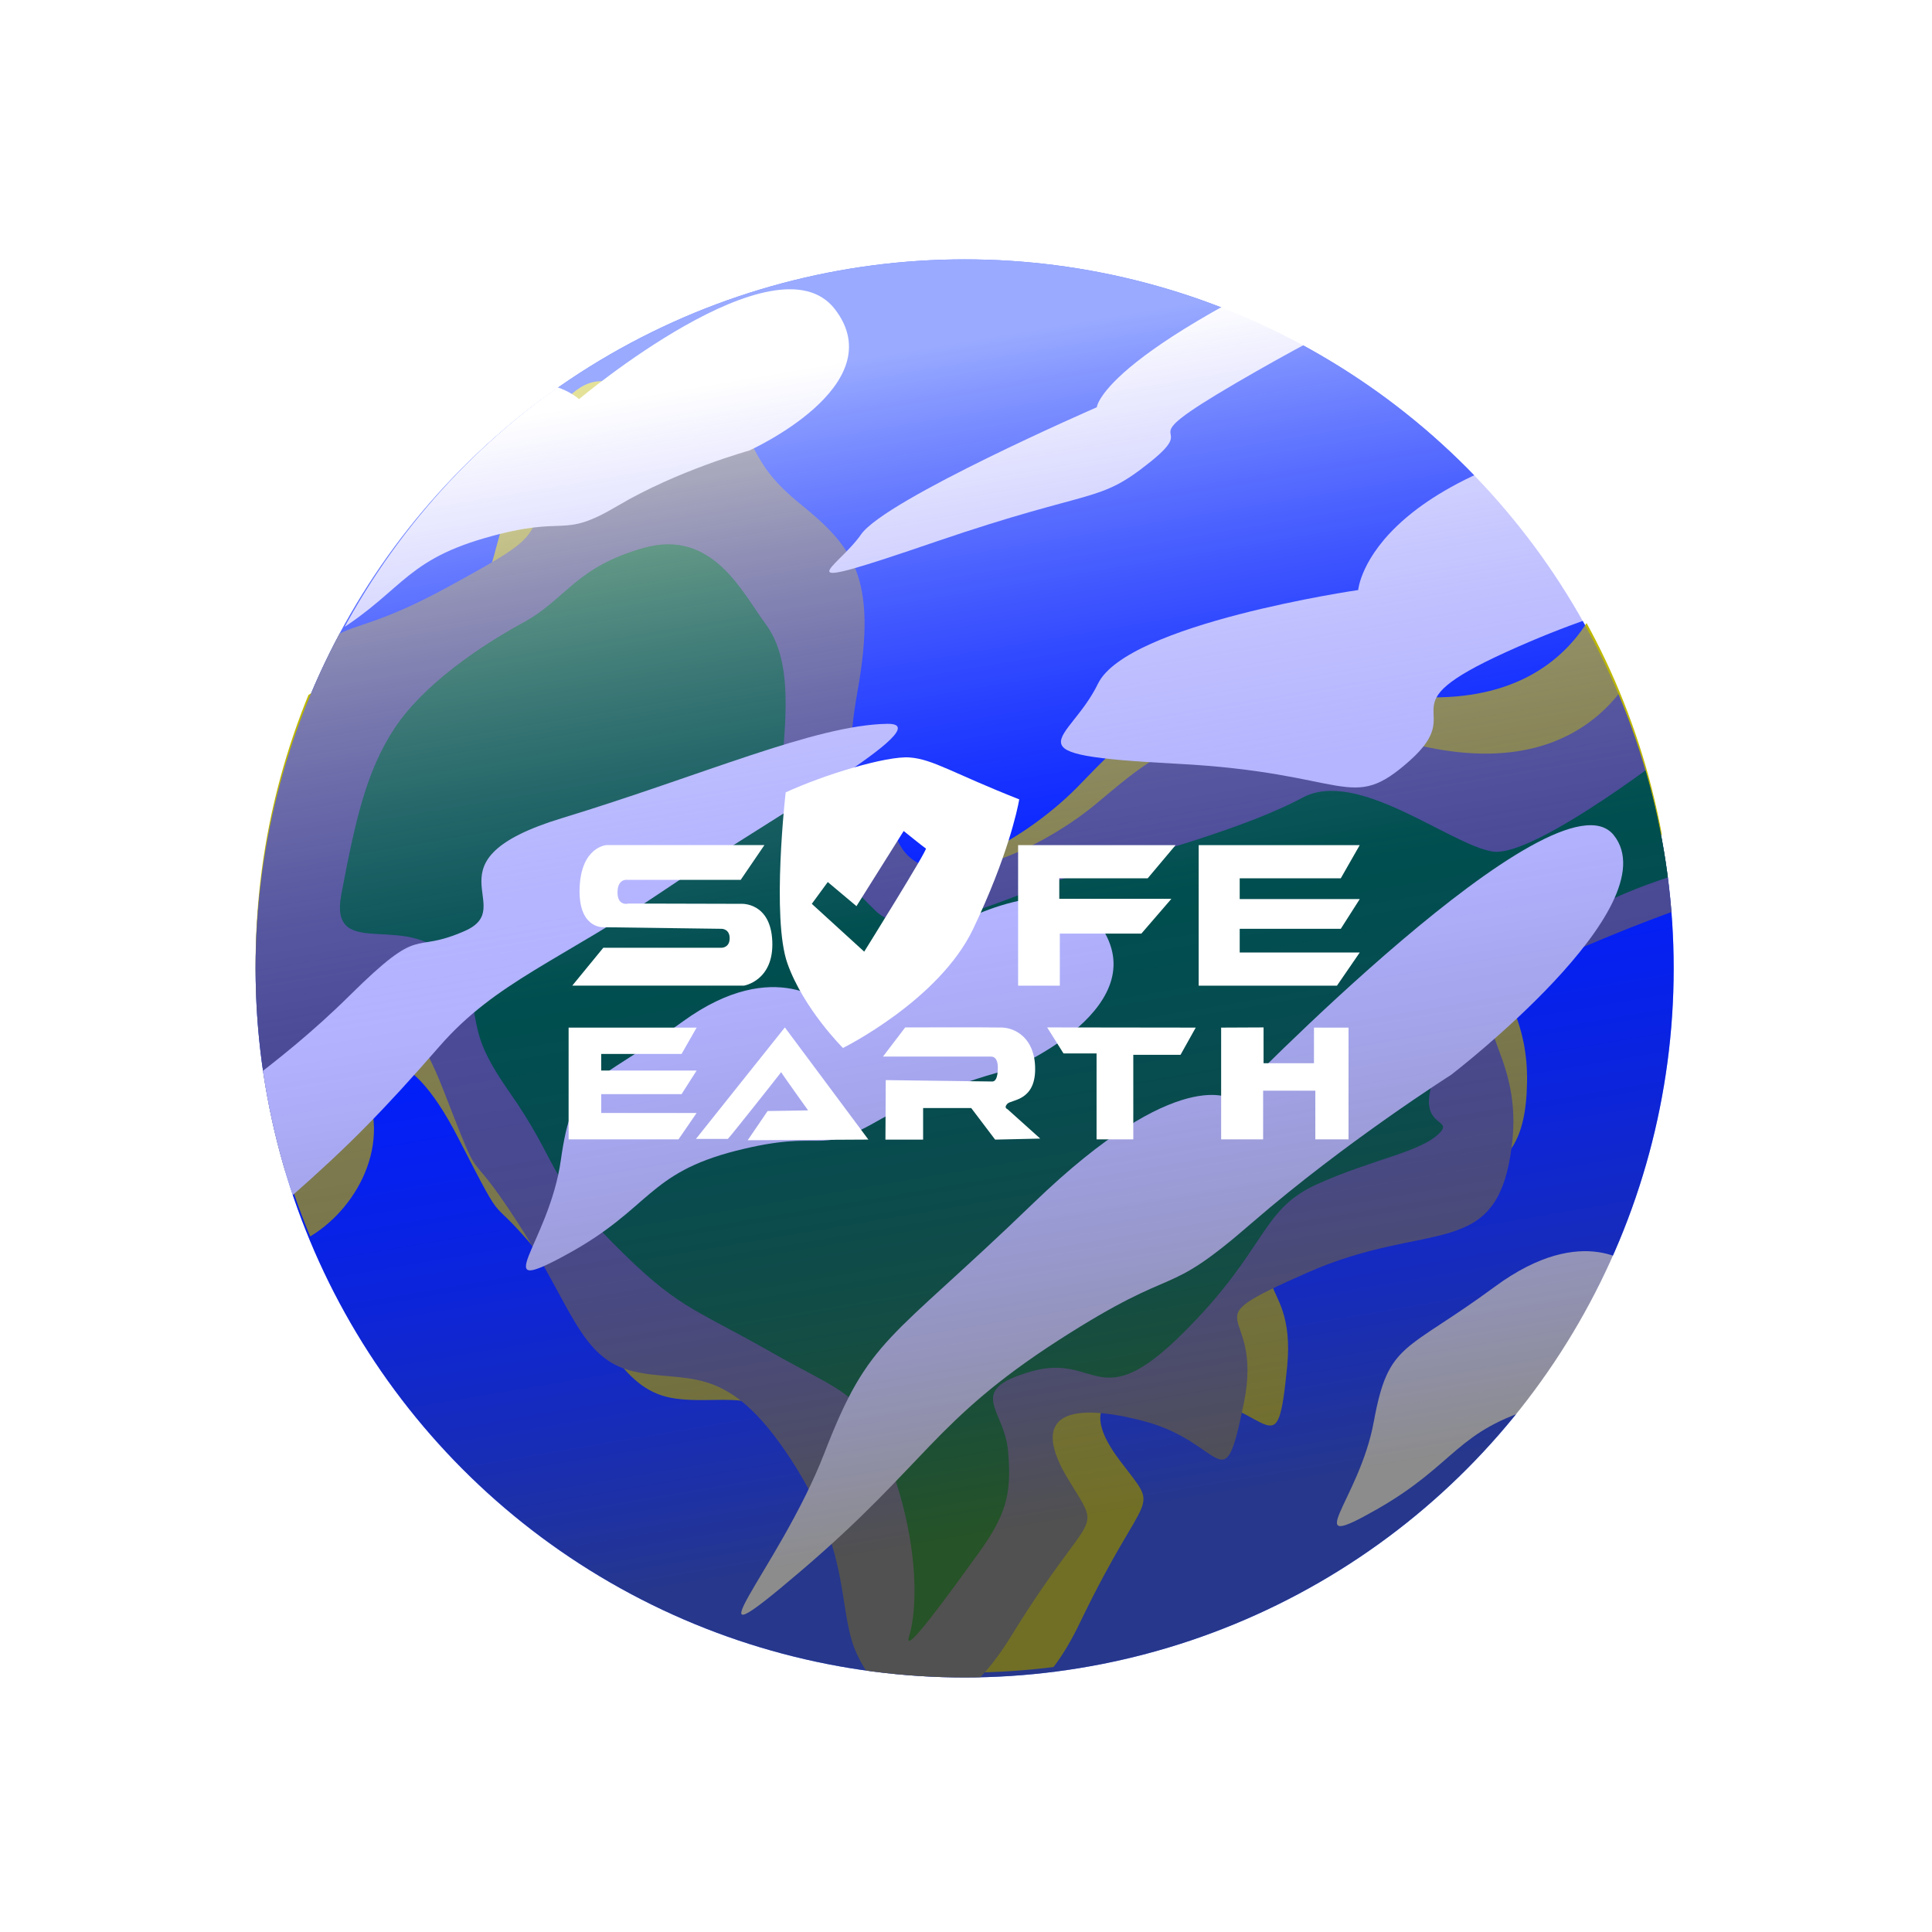 <?xml version="1.0" encoding="utf-8"?>
<!-- Generator: Adobe Illustrator 25.2.0, SVG Export Plug-In . SVG Version: 6.00 Build 0)  -->
<svg version="1.1" xmlns="http://www.w3.org/2000/svg" xmlns:xlink="http://www.w3.org/1999/xlink" x="0px" y="0px"
	 viewBox="0 0 1000 1000" style="enable-background:new 0 0 1000 1000;" xml:space="preserve">
<style type="text/css">
	.st0{fill:#002BFF;}
	.st1{clip-path:url(#SVGID_2_);fill:#BCB700;}
	.st2{clip-path:url(#SVGID_4_);fill:#6B6B6B;}
	.st3{clip-path:url(#SVGID_6_);fill:#007003;}
	.st4{clip-path:url(#SVGID_8_);fill:#FFFFFF;}
	.st5{clip-path:url(#SVGID_10_);fill:#FFFFFF;}
	.st6{clip-path:url(#SVGID_12_);fill:#FFFFFF;}
	.st7{clip-path:url(#SVGID_14_);fill:#FFFFFF;}
	.st8{clip-path:url(#SVGID_16_);fill:#FFFFFF;}
	.st9{clip-path:url(#SVGID_18_);fill:#FFFFFF;}
	.st10{clip-path:url(#SVGID_20_);fill:#FFFFFF;}
	.st11{opacity:0.6;fill:url(#SVGID_21_);enable-background:new    ;}
	.st12{display:none;}
	.st13{display:inline;fill:#FFFFFF;}
	.st14{display:inline;fill:#F7AA46;}
	.st15{display:inline;}
	.st16{clip-path:url(#SVGID_23_);fill:#F25747;}
	.st17{clip-path:url(#SVGID_23_);fill:#EF6D4B;}
	.st18{clip-path:url(#SVGID_23_);fill:#F7AA46;}
	.st19{clip-path:url(#SVGID_23_);fill:#CE484E;}
	.st20{clip-path:url(#SVGID_23_);fill:#DD5F4D;}
	.st21{display:inline;filter:url(#Adobe_OpacityMaskFilter);}
	.st22{display:inline;opacity:0.78;mask:url(#SVGID_24_);fill:url(#SVGID_25_);enable-background:new    ;}
	.st23{fill:#FFFFFF;}
</style>
<g id="Ebene_1">
	<g id="Ebene_2_1_">
		<g>
			<circle class="st0" cx="499.3" cy="501.25" r="367"/>
			<g>
				<g>
					<g>
						<defs>
							<circle id="SVGID_1_" cx="499.3" cy="498.75" r="367"/>
						</defs>
						<clipPath id="SVGID_2_">
							<use xlink:href="#SVGID_1_"  style="overflow:visible;"/>
						</clipPath>
						<path class="st1" d="M834.6,286.65c-0.1,2.2-10,87.7-116.7,72.5c-106.6-15.2-133.1,20.8-160.6,48.6s-83.2,60.4-100.1,27.6
							c-16.9-32.8-32.3-14-28-73.8c4.4-59.8-10.5-74.1-39.8-93.3c-29.3-19.2-24.2-30.1-46.7-51.1s-41.6-40.1-70.9,25
							s-1,47.9-58.4,87.5s-52.3,14.7-76.9,63.5s-18,258,7.8,253.2c25.8-4.8,53.2-36.3,48.8-68.8s16.4-42.5,44.1,11.5
							c27.8,54,12.1,23.1,45.1,64s39.8,67.2,67.7,70.9c27.9,3.7,46.2-10.1,82.6,32.8c36.5,42.9,35.3,71,44.3,93.5s47,62.8,82.1-10.4
							c35.2-73.2,42.2-55.3,20.6-83.9c-21.6-28.6-8-40.3,35.6-33.8c43.5,6.6,45.7,38.9,51-14.5c5.4-53.4-34.6-36.1,25.6-70.6
							c60.3-34.6,97.7-15.3,98.6-77.1c0.9-61.8-51.1-61.7,15.7-99.4s88.1-42.8,99.1-48C916.3,407.45,834.6,286.65,834.6,286.65z"/>
					</g>
				</g>
				<g>
					<g>
						<defs>
							<circle id="SVGID_3_" cx="499.3" cy="501.25" r="367"/>
						</defs>
						<clipPath id="SVGID_4_">
							<use xlink:href="#SVGID_3_"  style="overflow:visible;"/>
						</clipPath>
						<path class="st2" d="M854.8,325.05c-0.4,2.2-19.1,86.1-123.5,60s-134.6,6.9-164.8,31.7s-89,51.4-102.4,17
							c-13.4-34.4-30.7-17.3-20.2-76.2c10.5-59-2.7-74.8-29.9-96.9s-21-32.4-41.2-55.7c-20.2-23.2-37.2-44.1-73.1,17.5
							c-35.9,61.6-6,47.5-67.2,81s-53.5,9.3-83,55.3s-44.7,254.7-18.5,252.6c26.2-2.1,56.7-30.6,55.7-63.4
							c-1-32.8,20.7-40.6,42.7,16s9.6,24.2,38.2,68.3c28.6,44.1,32.6,71,60,77.5c27.4,6.5,47-5.2,78.8,41.2s27.7,74.3,34.3,97.6
							c6.6,23.3,40.2,67.3,82.8-1.9s47.7-50.7,29.2-81.3c-18.5-30.7-3.7-40.9,38.9-29.9s41.4,43.5,52.2-9.1s-30.7-39.5,32.8-67.6
							s98.7-5.2,106-66.5s-44.4-66.6,25.9-97.3s92-33.4,103.5-37.4C923.5,453.65,854.8,325.05,854.8,325.05z"/>
					</g>
				</g>
				<g>
					<g>
						<defs>
							<circle id="SVGID_5_" cx="499.3" cy="501.25" r="367"/>
						</defs>
						<clipPath id="SVGID_6_">
							<use xlink:href="#SVGID_5_"  style="overflow:visible;"/>
						</clipPath>
						<path class="st3" d="M871.5,383.95c0,0-76.9,60.4-99,56.8s-70-43.2-98.3-27.9c-28.3,15.3-81.1,30.2-114.7,39.2
							c-33.7,9-85.8,39.2-106.3,19.4s-50-55.8-47.8-82.7s2.7-49.9-9.2-65.9s-27.3-49.3-62.9-39.3c-35.6,10-40.1,26.5-62.5,38.7
							c-22.4,12.2-51.4,31.9-66.4,54.4s-20.7,49.2-27.7,86.1s37.5,6.1,57.5,36.6c19.9,30.5,3.1,28.2,29.2,65.5s19.2,43.5,53.4,78.1
							s41.2,33.5,81.4,56.4c40.2,22.9,49.2,20.7,63.7,62.1c14.5,41.3,12.5,73.2,8.7,85.3s20.8-22,36-43s17-32.1,15.1-53.3
							c-2-21.2-22.2-30.8,12.1-40.6s34.6,23.8,78.5-19.8c43.8-43.6,39.9-63.7,69.2-77c29.4-13.3,53.9-16.6,63.7-26.7
							s-27.6,2.3,16.3-63.5s148.8-81.2,154-80C920.5,444.15,871.5,383.95,871.5,383.95z"/>
					</g>
				</g>
				<g>
					<g>
						<defs>
							<circle id="SVGID_7_" cx="499.3" cy="501.25" r="367"/>
						</defs>
						<clipPath id="SVGID_8_">
							<use xlink:href="#SVGID_7_"  style="overflow:visible;"/>
						</clipPath>
						<path class="st4" d="M459.2,374.65c28.6-0.5-60.7,49-114.8,85.7c-54,36.7-87.7,47.7-116.9,81.2s-47.3,51.8-76.5,77.5
							s-67.3,59.2-79.3,36.5c-11.9-22.8-35.7-23.3-0.9-51.8c34.9-28.5,71.9-50.6,110.2-88.5s31.2-20.9,59.6-33.4
							c28.4-12.5-22.3-36.3,50.3-58.4S422,375.25,459.2,374.65z"/>
					</g>
				</g>
				<g>
					<g>
						<defs>
							<circle id="SVGID_9_" cx="500.7" cy="500" r="367"/>
						</defs>
						<clipPath id="SVGID_10_">
							<use xlink:href="#SVGID_9_"  style="overflow:visible;"/>
						</clipPath>
						<path class="st5" d="M751,556.4c0,0,113.7-87.1,84.3-124.1S637.8,569,637.8,569s-27.5-19.1-102.8,53.6s-84.9,69-108.3,129.5
							c-23.4,60.5-76.9,116.3-12.1,61s68.6-77.7,133.3-119.4c64.7-41.6,52.7-19.5,100.5-61.1C696.3,591.1,751,556.4,751,556.4z"/>
					</g>
					<g>
						<defs>
							<circle id="SVGID_11_" cx="500.7" cy="500" r="367"/>
						</defs>
						<clipPath id="SVGID_12_">
							<use xlink:href="#SVGID_11_"  style="overflow:visible;"/>
						</clipPath>
						<path class="st6" d="M808.3,96.8c0,0,71-47.7-83.7,18s-156.9,96-156.9,96s-109.3,47.6-122,65.8c-12.7,18.2-44,32.1,38.9,3.7
							C567.5,252,568,261.1,595.5,239s-14.7-6.3,44-40.6s80.7-40.8,99.4-56.5C757.8,126.2,808.3,96.8,808.3,96.8z"/>
					</g>
					<g>
						<defs>
							<circle id="SVGID_13_" cx="500.7" cy="500" r="367"/>
						</defs>
						<clipPath id="SVGID_14_">
							<use xlink:href="#SVGID_13_"  style="overflow:visible;"/>
						</clipPath>
						<path class="st7" d="M967.2,245.8c0,0,79.3-49.9-89.8-29.1S703,305.4,703,305.4s-119.6,17.4-134.7,48.5s-49.4,36.7,40.6,41.4
							c90,4.6,89.7,26.1,120.8-1.6s-14.9-26.8,50.1-56.3s88.9-25.9,110.1-46.3C911.2,270.7,967.2,245.8,967.2,245.8z"/>
					</g>
					<g>
						<defs>
							<circle id="SVGID_15_" cx="500.7" cy="500" r="367"/>
						</defs>
						<clipPath id="SVGID_16_">
							<use xlink:href="#SVGID_15_"  style="overflow:visible;"/>
						</clipPath>
						<path class="st8" d="M523.9,553.1c0,0,77.7-32.7,44-76.2S429.6,521,429.6,521s-28-27.1-76,7.6s-57.1,27.9-63.3,71.8
							c-6.2,43.9-39.4,72.2,3.6,48.6c43-23.6,41.1-41.7,87.2-53.4s40.8,3,72.4-15C484.9,562.6,523.9,553.1,523.9,553.1z"/>
					</g>
					<g>
						<defs>
							<circle id="SVGID_17_" cx="500.7" cy="500" r="367"/>
						</defs>
						<clipPath id="SVGID_18_">
							<use xlink:href="#SVGID_17_"  style="overflow:visible;"/>
						</clipPath>
						<path class="st9" d="M387.8,233.2c0,0,74.7-33.6,44.4-73.1c-30.3-39.5-132.5,46.5-132.5,46.5s-25.5-24.4-72.2,10
							s-55,28.3-62.6,69.7c-7.5,41.4-39.9,69.2,1.6,45.5s40.4-40.6,84.4-53.3c44-12.7,38.5,1.3,69-16.8
							C350.6,243.5,387.8,233.2,387.8,233.2z"/>
					</g>
					<g>
						<defs>
							<circle id="SVGID_19_" cx="500.7" cy="500" r="367"/>
						</defs>
						<clipPath id="SVGID_20_">
							<use xlink:href="#SVGID_19_"  style="overflow:visible;"/>
						</clipPath>
						<path class="st10" d="M934,682.6c0,0,74.7-33.6,44.4-73.1S845.9,656,845.9,656s-25.5-24.4-72.2,10s-55,28.3-62.6,69.7
							c-7.5,41.4-39.9,69.2,1.6,45.5s40.4-40.6,84.4-53.3s38.5,1.3,69-16.8C896.7,692.9,934,682.6,934,682.6z"/>
					</g>
				</g>
			</g>
			
				<linearGradient id="SVGID_21_" gradientUnits="userSpaceOnUse" x1="-768.746" y1="1618.64" x2="-466.746" y2="1087.64" gradientTransform="matrix(-0.94 -0.342 -0.342 0.94 378.583 -996.381)">
				<stop  offset="0" style="stop-color:#3F3F3F"/>
				<stop  offset="0.51" style="stop-color:#0000FF;stop-opacity:0.5"/>
				<stop  offset="1" style="stop-color:#FFFFFF"/>
			</linearGradient>
			<circle class="st11" cx="499.3" cy="501.25" r="367"/>
		</g>
		<g class="st12">
			<path class="st13" d="M348.9,401.65l-17.9,26.2h-85.5c0,0-7.4-1.2-7.4,9.5s8.3,8.3,8.3,8.3l85,0.2c0,0,22.2-1.4,23.4,28.4
				c1.2,29.8-21.4,33.3-21.4,33.3H204l23.4-28.6h89.3c0,0,6,0,6-7.1s-6-7.1-6-7.1l-89.3-1.2c0,0-19.1,1.2-17.9-29.8
				s20.2-32.2,20.2-32.2L348.9,401.65L348.9,401.65z"/>
			<polygon class="st13" points="541.8,401.65 541.8,507.65 573.3,507.65 573.3,468.35 634.8,468.35 657.4,442.15 572.8,442.15 
				572.8,426.65 639.5,426.65 660.6,401.65 			"/>
			<polygon class="st13" points="671.7,401.65 671.7,507.65 776,507.65 793.2,482.65 702.7,482.65 702.7,464.75 778.9,464.75 
				793.2,442.35 702.7,442.35 702.7,426.65 778.9,426.65 793.2,401.65 			"/>
			<path class="st13" d="M195.3,639.85l26.2-92.9c0,0,3.6-6,15.5-6c11.9,0,14.3,6,14.3,6s22.6,45.3,23.8,47.6s3.6,8.3,6,8.3
				s6-7.2,6-8.3s27.4-47.6,27.4-47.6s3.6-4.8,13.1-4.8s10.7,3.6,11.9,4.8s29.8,89.3,31,91.7c-15.5,0-32.2,0-32.2,0
				s-11.9-54.8-15.5-54.8s-22.6,41.7-27.4,48.8s-2.4,7.2-12.5,7.2s-14.9-2.4-18.5-8.3c-3.6-6-22.6-50-25-50s-12,58.4-12.5,58.4
				C226.9,639.85,195.3,639.85,195.3,639.85z"/>
			<path class="st13" d="M454.3,539.15l75,100.7l-108.3,0.6l17.9-26.2l36.3-0.6c0,0-24.5-34.2-24.2-34.4c0.4-0.2-47.2,60-47.9,60
				c-0.7,0-28.6,0-28.6,0L454.3,539.15z"/>
			<path class="st13" d="M538.2,639.85h29.9v-27.2h41.4l20.6,27.2l38.8-0.9l-28.2-25.3c0,0-3.6-1.2,0-4.8s23.8-2.4,23.8-29.8
				s-17.9-36.9-28.6-35.7c-10.7,1.2-83.3-0.1-83.3-0.1l-19.1,25.1c0,0,91.7,0,92.9,0c1.2,0,6,0,6,9.5s-2.4,11.9-4.8,11.9
				c-2.4,0-91.7-1.2-91.7-1.2l-0.3,51.2h2.6V639.85z"/>
			<path class="st13" d="M672.2,639.85"/>
			<path class="st13" d="M798.2,550.25l-15.1,22.2h-72.3c0,0-6.2-1-6.2,8.1s7,7,7,7l71.9,0.2c0,0,18.8-1.2,19.8,24
				s-18.1,28.2-18.1,28.2H675.7l19.8-24.2H771c0,0,5,0,5-6s-5-6-5-6l-75.5-1c0,0-16.1,1-15.1-25.2s17.1-27.2,17.1-27.2L798.2,550.25
				L798.2,550.25z"/>
			<path class="st13" d="M537.2,286.15c33.5,2.5,61.8,22.5,157.1,60.1c-2.6,15-17.1,83-66,185.6s-186.7,170.7-186.7,170.7
				s-56.4-56-79.5-121.1c-23.2-65.1-2.6-245.3-2.6-245.3C413.6,311.25,503.7,283.65,537.2,286.15z M397,496.05l75.1,68.5
				c0,0,91.1-146.1,88.4-147.8c-2.7-1.7-31.8-25.1-31.8-25.1L461,499.35l-41.1-34.6L397,496.05z"/>
		</g>
	</g>
</g>
<g id="Ebene_2">
	<g class="st12">
		<circle class="st14" cx="498.5" cy="502.5" r="367"/>
		<g class="st15">
			<defs>
				<circle id="SVGID_22_" cx="498.5" cy="502.5" r="367"/>
			</defs>
			<clipPath id="SVGID_23_">
				<use xlink:href="#SVGID_22_"  style="overflow:visible;"/>
			</clipPath>
			<path class="st16" d="M147.5,317.5c2-1,81-35,121,65s84.43,105,122.22,115s93.78,42,73.78,73s4,35-50,61s-59,46-61,81
				s-14,36-21,66s-14,56,57,49s42-23,105,7s38.81,38,93.41,35s232.59-113,215.59-133s-58-28-84-8s-45,7-12-44s14-22,33-71
				s38.46-68,27.73-94s-31.73-35-12.73-88s44-66,59-85s31-72-50-66s-69-9-83,24s-31,27-47-14s11-59-38-37s-14,48-74,13
				s-62-77-116-47s-28,75-94,36s-81-55-91-62S147.5,317.5,147.5,317.5z"/>
			<path class="st17" d="M185.5,269.5c0,0,94,27,104,47s6,82,35,96s72,48,99,70s82,46.62,78,74.81c-4,28.19-16,73.19-39,87.19
				s-42,27-48,46s-24,51,5,74s45,17,68,28s56,23,83,22s52-12,86-28s-17-34-4-68s21-19,36-62s24-41,32-89s3-53-2-99s-12-52,13-88
				s52-53,64-57s-30-4-56-4s-36,5-52,19s-12,36-40,14s-1-42-62-52s-75,5-103-11s-45-34-59-36s18,21-61,24s-153-73-155-78
				S185.5,269.5,185.5,269.5z"/>
			<path class="st18" d="M498.5,727.26c-22.32-5.97,23-42.76,47-72.76s45-35,51-67s11-49,21-72s23-53,44-24s40,35,27,60
				s-31,42-42,77s-14,17-30,25s36,47-10,56S527.5,735.01,498.5,727.26z"/>
			<path class="st18" d="M405.5,332.5c0,0-63-6-16,63s117,27,117,27s36,47,70,34s45,0,36-47s13-61-20-58s-25.05,24.87-65.03,12.43
				C487.5,351.5,487.5,337.5,463.5,340.5S405.5,332.5,405.5,332.5z"/>
			<circle class="st19" cx="171" cy="628" r="56.5"/>
			<circle class="st20" cx="208" cy="441" r="32.5"/>
		</g>
		<defs>
			<filter id="Adobe_OpacityMaskFilter" filterUnits="userSpaceOnUse" x="131.5" y="135.5" width="734" height="734">
				<feFlood  style="flood-color:white;flood-opacity:1" result="back"/>
				<feBlend  in="SourceGraphic" in2="back" mode="normal"/>
			</filter>
		</defs>
		<mask maskUnits="userSpaceOnUse" x="131.5" y="135.5" width="734" height="734" id="SVGID_24_" class="st15">
			<g style="filter:url(#Adobe_OpacityMaskFilter);">
			</g>
		</mask>
		<linearGradient id="SVGID_25_" gradientUnits="userSpaceOnUse" x1="389.141" y1="253.513" x2="607.087" y2="749.729">
			<stop  offset="0" style="stop-color:#F3A258"/>
			<stop  offset="0.506" style="stop-color:#C24A4A"/>
			<stop  offset="1" style="stop-color:#4A2940"/>
		</linearGradient>
		<circle class="st22" cx="498.5" cy="502.5" r="367"/>
	</g>
	<g>
		<path class="st23" d="M395.65,437.43l-12.26,17.98H324.7c0,0-5.07-0.82-5.07,6.54c0,7.36,5.72,5.72,5.72,5.72l58.34,0.15
			c0,0,15.23-0.97,16.05,19.46c0.82,20.44-14.71,22.89-14.71,22.89H296.2l16.07-19.62h61.31c0,0,4.09,0,4.09-4.9s-4.09-4.9-4.09-4.9
			l-61.31-0.82c0,0-13.08,0.82-12.26-20.44c0.82-21.25,13.9-22.07,13.9-22.07H395.65z"/>
		<polygon class="st23" points="526.97,437.43 526.97,510.18 548.57,510.18 548.57,483.22 590.78,483.22 606.32,465.22 
			548.28,465.22 548.28,454.6 594.05,454.6 608.49,437.43 		"/>
		<polygon class="st23" points="620.43,437.43 620.43,510.18 692.01,510.18 703.8,493.02 641.67,493.02 641.67,480.75 
			693.99,480.75 703.8,465.37 641.67,465.37 641.67,454.6 693.99,454.6 703.8,437.43 		"/>
		<path class="st23" d="M406.24,531.79l43.23,58.05l-62.46,0.34l10.31-15.11l20.95-0.34c0,0-14.14-19.72-13.94-19.82
			c0.2-0.1-27.22,34.59-27.62,34.59s-16.49,0-16.49,0L406.24,531.79z"/>
		<path class="st23" d="M459.8,589.86h18v-16.33h24.91l12.37,16.33l23.34-0.53l-16.95-15.22c0,0-2.15-0.72,0-2.86
			s14.32-1.43,14.32-17.9S525,532,518.62,531.85c-6.48-0.16-50.1-0.06-50.1-0.06l-11.49,15.1c0,0,55.15,0,55.86,0s3.58,0,3.58,5.73
			s-1.43,7.16-2.86,7.16s-55.15-0.72-55.15-0.72l-0.16,30.8H459.8z"/>
		<path class="st23" d="M591.89,595"/>
		<path class="st23" d="M470.83,392.06c12.09,0.9,22.32,8.14,56.73,21.69c-0.93,5.42-6.17,29.97-23.84,67.03
			s-67.41,61.65-67.41,61.65s-20.35-20.21-28.72-43.71c-8.37-23.5-0.93-88.58-0.93-88.58C426.19,401.1,458.74,391.15,470.83,392.06z
			 M420.19,467.83l27.12,24.74c0,0,32.91-52.78,31.92-53.38s-11.49-9.06-11.49-9.06l-24.43,38.89l-14.86-12.48L420.19,467.83z"/>
		<polygon class="st23" points="294.31,531.89 294.31,589.72 351.2,589.72 360.57,576.07 311.19,576.07 311.19,566.33 
			352.78,566.33 360.57,554.1 311.19,554.1 311.19,545.53 352.78,545.53 360.57,531.89 		"/>
		<polygon class="st23" points="542.01,531.79 618.91,531.89 611.04,545.97 586.59,545.97 586.59,589.72 567.58,589.72 
			567.58,545.26 550.47,545.26 		"/>
		<polygon class="st23" points="632.06,531.89 632.06,589.72 653.79,589.72 653.79,564.52 680.81,564.52 680.81,589.72 698,589.72 
			698,531.89 680.11,531.89 680.11,550.33 654.02,550.33 654.02,531.79 		"/>
	</g>
</g>
</svg>
